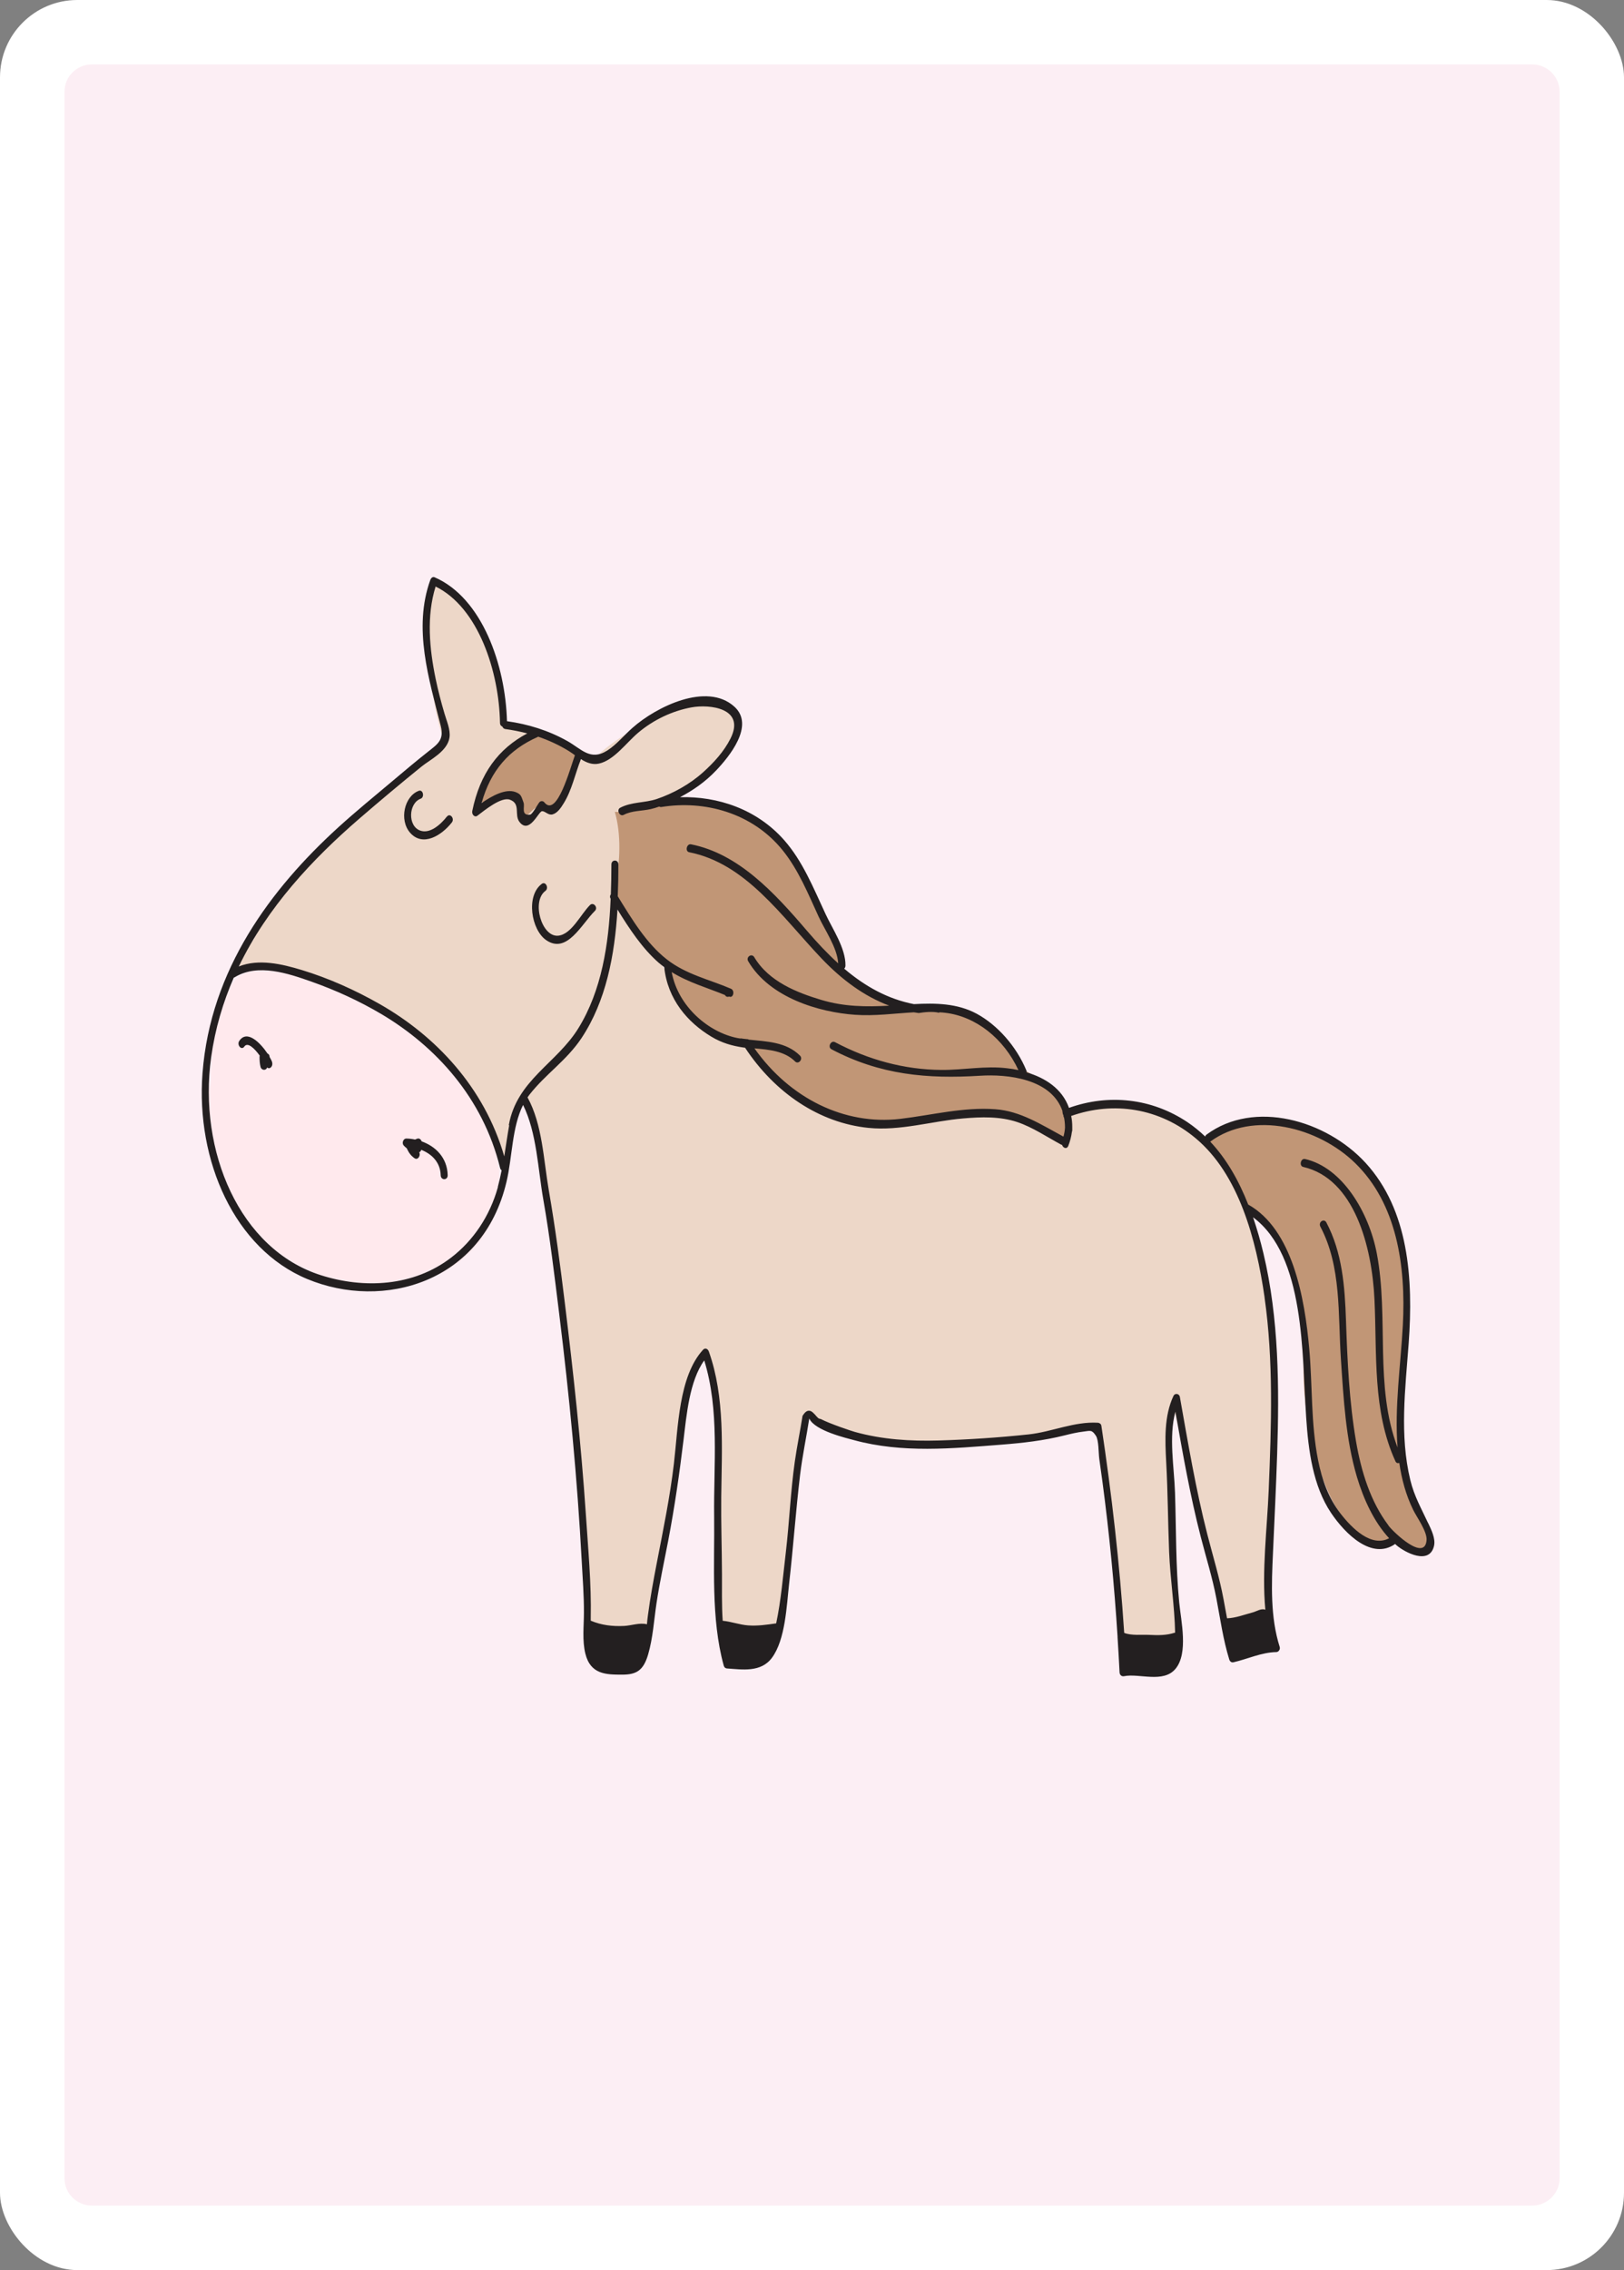 <?xml version="1.0" encoding="UTF-8"?><svg id="Layer_2" xmlns="http://www.w3.org/2000/svg" width="178.58" height="249.45" viewBox="0 0 178.58 249.45"><rect x="0" y="0" width="178.58" height="249.45" fill="#808080" stroke="none"/><defs><style>.cls-1{fill:#edd7c8;}.cls-2{fill:#fff;}.cls-3{fill:#ffe9ed;}.cls-4{fill:#fceef4;}.cls-5{fill:#c19676;}.cls-6{fill:#231f20;}</style></defs><g id="cartes-couleurs"><g id="card-bg"><rect id="bg" class="cls-2" width="178.58" height="249.45" rx="8.5" ry="8.5"/><path id="fg" class="cls-4" d="M171.5,58.26V10.09c0-1.66-1.35-3.01-3.01-3.01H10.09c-1.66,0-3,1.35-3,3.01V239.35c0,1.66,1.34,3.01,3,3.01H168.49c1.66,0,3.01-1.35,3.01-3.01V91.4m0-.01V58.29M29.01,44.95s.01-.03,.02-.04c-.01,.02-.02,.04-.02,.06"/></g></g><g id="cartes"><g id="horse"><path class="cls-1" d="M140,145.54c-.3-2.62-.88-5.82-2-8.57-.19-1.15-.54-2.3-.77-3.09-.07-.23-.18-.4-.31-.53-.13-.46-.28-.92-.43-1.36-1.36-3.88-3.64-7.29-6.95-9.05-2.3-1.22-6.18-2.26-8.82-1.12-.51,.02-1.01,.07-1.5,.17-.03,0-.05,.02-.08,.03-.32-.18-.73-.16-1.03,.04-1,.67-.91,1.91-.9,3.11-2.66-2.21-6.45-2.91-9.46-2.54-6.4,.77-12.51,2.35-18.62-1.09-2.62-1.48-4.05-3.95-6.28-5.85-1.99-1.69-4.46-1.82-6.39-3.92-1.92-2.1-2.91-5.01-4.78-7.2-1.82-2.13-3.49-4.93-5.93-5.97-.69-.29-1.17,.57-1.07,1.26,.22,1.64,.98,3.06,1.89,4.36-.08,.16-.14,.33-.19,.5-.1,.07-.19,.15-.28,.23-.79,.78-1.37,1.96-1.53,3.16-.06,.49-.07,.94,.13,1.38-.62,1.08-1.31,2.1-2.04,3.08-.98,1.31-2.02,2.53-2.78,3.97-.5-.65-1.02-1.28-1.58-1.84-.32-.33-.74-.09-.79,.38,0,.07,0,.15-.01,.22-.4-.16-.83,.2-.74,.78,.42,2.68,1.24,5.27,2.1,7.86,.67,8.52,3.01,16.98,3.84,25.46,.46,4.67,.95,9.34,1.29,14.02,.28,3.97,.39,8.07,.92,12.03-.18,.96-.44,2.11-.17,3.06,.3,1.05,1.12,1.54,2.01,1.51,1.06-.04,2.56-.26,3.55-.67,.74-.31,1.02-1.08,.97-1.81,.54-1.45,.68-3.32,1.01-4.81,.51-2.31,.96-4.64,1.34-6.99,.69-4.21,.67-9.03,1.77-13.1,.4-1.47,1.11-2.71,1.9-3.9,.55,1.17,1.11,2.32,1.41,3.67,.57,2.65,.59,5.63,.59,8.35,0,5.82,.01,11.62,.09,17.44,.02,1.47,1.2,2.54,2.42,2.17,.64-.13,1.27-.27,1.91-.4,.78-.07,1.64-.63,1.81-1.62,.86-5.01,1.31-10.08,1.91-15.14,.32-2.66,.9-5.27,1.47-7.86,4.09,3.21,9.06,3.47,13.95,3.27,5.83-.24,12.38-.28,18.1-2.26,.68,7.67,1.98,15.24,2.5,22.96,.09,1.28,.88,2.5,2.08,2.45,.35-.01,.66-.04,.97-.09,1.09,.82,2.96,.06,2.94-1.81-.07-8.72-1.74-16.86-.37-25.16,.64,3.02,1.76,5.98,2.46,8.93,1.12,4.73,1.87,9.59,3.1,14.28,.3,1.15,1.46,2.18,2.53,1.69,1.48-.68,2.03-1.65,2.2-3.5,.16-1.71,.19-3.69,.04-5.62,.1-1.1,.08-2.22,.04-3.32,0-.19-.01-.39-.02-.59,.28-.45,.46-.99,.48-1.62,.08-2.68,.02-5.37-.12-8.07,.82-3.7,.57-8.18,.21-11.35Z"/><path class="cls-5" d="M157.26,168.27c-2.08-3.87-2.84-7.6-3.44-11.66,.07-.13,.13-.28,.15-.46,.56-7.19,1.57-15.95-1.1-22.73-1.79-4.53-5.53-8.72-9.85-9.32-2.49-1.02-5.12-1.25-6.91-.33-.35,.03-.7,.07-1.03,.18-.11,.03-.2,.09-.27,.15-.45-.04-.94,.07-1.48,.41-.38,.23-.49,.98-.14,1.31,1.27,1.22,2.02,2.86,2.89,4.44h0c.48,1.86,1.31,2.54,2.52,3.78,2.08,2.12,3.42,4.75,4.27,7.83,.37,1.36,.64,2.75,.83,4.14-.04,.06-.07,.12-.08,.21-.82,5.92,.19,12.86,2.62,18.15,1.3,2.83,4.66,7.06,7.37,4.7,.81,.84,1.52,1.15,2.67,1.22,.85,.05,1.44-1.18,.99-2.02Z"/><path class="cls-5" d="M62.95,82.22c-.9-.66-1.82-1.16-2.82-1.57-.35-.14-.72,0-.99,.27-1.21,.19-2.36,1.34-3.27,2.17-1.33,1.21-2.2,2.47-3.04,4.17-.29,.58,.29,1.28,.79,.93,.69-.5,1.68-.92,2.53-.77,.08,.02,.15,.04,.21,.06,.13,.37,.37,.7,.7,.86,.07,.25,.13,.54,.22,.85,.21,.72,1.1,1.19,1.59,.49,.28-.4,.55-.81,.83-1.21,.02,.03,.04,.06,.06,.09,.33,.44,1.01,.42,1.34,0,.53-.68,1-1.38,1.36-2.22,.29-.68,.37-1.61,.64-2.29,.45-.48,.54-1.35-.14-1.85Z"/><path class="cls-5" d="M115.06,119.27c-.65-.54-1.59-1.34-2.52-1.67-2.76-6.23-8.82-7.08-14.31-6.99-.71-.26-1.41-.5-1.9-.83-1.21-.82-2.38-2.12-3.71-2.73,.02-2.9-1.85-6.08-3.04-8.47-1.39-2.76-3.07-5.59-5.31-7.48-2.3-1.94-5.03-2.53-7.8-2.76-2.19-.18-5.87-.94-7.79,.82-.55-.49-1.55-.11-1.55,.89,0,1.6,.06,3.31,.3,4.98-.29,4.58,2.45,7.98,5.89,10.53-.08,2.6,1.6,4.97,3.27,6.5,1.84,1.69,4.18,2.22,6.21,3.38,.58,.97,1.39,1.8,2.11,2.47,.18,.16,.36,.33,.55,.5,1.46,1.8,3.25,3.13,5.71,4.03,3.16,1.15,6.78,1.03,10.19,.24,.49,0,.96,0,1.4,0,2.59-.04,5.22-.85,7.78-.1,.93,.27,2.12,.59,3.25,1.01,.66,.49,1.33,.94,2.02,1.11,.1,.02,.19,.02,.28,.02,.16,.11,.33,.22,.47,.35,.41,.36,.82-.24,.69-.71,.51-2.24-.76-3.87-2.2-5.07Z"/><path class="cls-1" d="M80.08,77.49c-3.48-.75-6.57,.16-9.66,2.14-1.59,1.02-3.99,2.44-5.6,4.28-.32-.74-1.31-.48-1.55,.26-.36,1.11-.78,2.17-1.16,3.27-.13,.37-.29,.74-.45,1.12-.11,.03-.22,.07-.34,.12-.07,.03-.51,.42-.58,.42-.06,0-.56-.45-.64-.48-.25-.11-.5-.13-.76-.06-.52,.12-.94,.66-1.36,1.01-.11,.09-.22,.18-.33,.27-.15-.82-.39-1.62-1-2.04-1.04-.72-2.23,.51-3.18,.92-.39,.17-.88,.32-1.34,.53,.34-1.47,.85-2.85,1.75-4.07,.54-.73,1.18-1.32,1.69-2.08,.18-.27,.38-.8,.63-1.27,.84-.07,1.33-.25,1.82-1.15,.24-.43-.12-1.11-.55-1.03-.49-.07-.85,.04-1.26,.2-.34-.12-.65-.35-.95-.58,.3-3.29-1.17-6.9-2.38-9.73-.31-.74-2.23-4.7-3.72-4.96-.09-.08-.19-.15-.29-.2-.52-.63-1.62-.48-1.67,.74-.21,5.14-.11,11.61,1.74,16.66-.62,.51-1.22,1.08-1.79,1.68-1.49,1.03-2.88,2.29-4.32,3.4-2.07,1.6-4.21,3.14-6.15,4.96-2.12,1.98-3.97,4.32-5.73,6.73-1.08,1.48-2.28,2.93-3.03,4.67-.49,.65-.98,1.29-1.48,1.93h0c-.51,.6,.15,1.85,.83,1.28,.18-.15,.36-.31,.54-.46,2.41,.73,4.93,.77,7.34,1.68,2.84,1.07,5.63,2.72,8.23,4.44,2.38,1.59,4.93,3.32,6.79,5.71,1.3,1.69,4.64,6.14,4.52,8.57-.05,.99,1.25,.98,1.31,0,.06-1.02,.08-1.92,.04-2.74,.56-1.07,1.05-2.19,1.65-3.24,.93-1.61,2.23-2.5,3.45-3.75,1.3-1.35,2.59-2.78,3.48-4.55,2.14-4.29,2.79-9.78,3.02-14.73,.01-.05,.03-.1,.04-.15,.51-2.5,.65-5.48-.07-8,2.33,.16,4.89-1.17,6.91-2.27,2.7-1.47,5.1-3.5,6.58-6.59,.49-1.02,.09-2.65-1-2.88Z"/><g><path class="cls-3" d="M43.58,112.47c-.82-.67-1.67-1.25-2.57-1.63-1.99-1.57-4.21-2.88-6.41-3.08-3.94-2.02-8.74-2.56-10.44,2.99-.73,2.4-1.01,5.28-.98,7.83,0,.17,0,.36,.01,.54-1.22,2.93,.22,7.48,1.18,10.09,1.31,3.57,3.34,6.75,6.08,8.33,1.86,1.46,4.4,2.51,6.48,3.25,4.36,1.57,10.67,.54,14.35-2.75,8.66-7.76,.24-21.24-7.7-25.58Z"/><g><path class="cls-6" d="M157.04,167.37c-.74-1.6-1.53-2.95-1.96-4.74-1.19-4.92-.55-10-.18-14.99,.53-7.15,0-14.68-4.73-19.85-4.32-4.71-12.26-6.99-17.5-3.11-.08,.06-.12,.13-.14,.21-.6-.57-1.24-1.1-1.94-1.57-3.97-2.66-8.7-3.13-13.04-1.58-.76-2.13-2.63-3.3-4.65-3.9,0-.07,0-.14-.04-.22-1.1-2.65-3.17-4.98-5.45-6.22-2.14-1.16-4.57-1.19-6.91-1.06-2.88-.56-5.38-1.95-7.67-3.9,.08-.07,.14-.18,.14-.34,.03-1.91-1.44-4.04-2.18-5.64-1.34-2.87-2.52-5.83-4.56-8.14-3.02-3.42-7.31-4.83-11.45-4.72,1.44-.76,2.77-1.68,3.95-2.92,1.41-1.48,4.33-4.97,2.01-7.04-3.03-2.72-8.58,.03-11.18,2.33-.92,.81-1.76,1.85-2.78,2.5-1.86,1.19-2.85-.18-4.41-1.05-2.09-1.17-4.33-1.85-6.62-2.17-.17-6.16-2.73-13.56-7.97-15.82-.21-.09-.4,.11-.47,.32-1.9,5.31-.14,10.86,1.16,16.03,.38,1.52-.35,1.99-1.35,2.78-1.33,1.05-2.62,2.13-3.92,3.23-2.02,1.7-4.06,3.36-6.03,5.15-7.37,6.72-14.03,15.58-14.9,26.98-.74,9.65,3.54,19.3,11.5,22.62,8.38,3.49,19.32,.4,21.93-10.69,.64-2.71,.59-5.98,1.82-8.43,1.51,3.05,1.63,7.04,2.23,10.43,.73,4.15,1.22,8.32,1.74,12.51,1.12,9.05,1.99,18.09,2.48,27.21,.1,1.87,.25,3.75,.24,5.63,0,1.48-.2,3.07,.16,4.52,.57,2.29,2.3,2.3,4.04,2.3,1.56,0,2.34-.44,2.86-2.22,.53-1.81,.64-3.75,.92-5.62,.35-2.31,.85-4.6,1.29-6.89,.7-3.67,1.23-7.32,1.68-11.04,.34-2.78,.65-6.49,2.28-8.76,1.7,5.47,1.02,11.43,1.09,17.15,.06,5.37-.37,11.19,1.05,16.37,.05,.2,.19,.32,.37,.33,1.64,.11,3.73,.47,4.94-1.18,1.48-2,1.61-5.72,1.89-8.19,.45-3.96,.73-7.95,1.2-11.9,.25-2.08,.69-4.13,1.01-6.2,.58,1.35,4.19,2.18,4.92,2.38,5.32,1.45,10.79,.92,16.18,.5,2.41-.19,4.65-.44,7.01-1.03,.68-.17,1.35-.33,2.04-.41,.78-.1,.92-.22,1.37,.46,.32,.48,.28,1.88,.37,2.54,.12,.84,.24,1.68,.35,2.52,.75,5.64,1.3,11.31,1.66,17,0,.03,0,.05,0,.08,.08,1.28,.16,2.56,.22,3.84,.01,.31,.23,.49,.49,.44,1.67-.34,4.33,.8,5.67-.82,1.42-1.72,.6-5.24,.4-7.28-.39-4-.33-8.02-.46-12.04-.09-2.82-.71-6.14,.04-8.93,.81,4.61,1.63,9.27,2.79,13.76,.58,2.26,1.28,4.47,1.72,6.78,.43,2.25,.74,4.51,1.41,6.68,.07,.24,.25,.37,.47,.32,1.59-.37,3.07-1.09,4.71-1.12,.23,0,.46-.29,.37-.57-1.04-3.26-.9-6.88-.74-10.3,.16-3.62,.34-7.24,.46-10.87,.24-7.38,.2-14.91-1.51-22.08-.32-1.35-.7-2.67-1.14-3.96,5.73,4.25,5.38,15.05,5.84,21.97,.24,3.66,.75,7.56,2.74,10.52,1.57,2.33,4.49,5.2,7.05,3.41,.05,.04,.09,.09,.13,.13,.94,.81,3.64,2.23,4.14,.08,.19-.81-.32-1.81-.63-2.48ZM59.18,80.95c1.17,.4,2.3,.92,3.37,1.58,.23,.14,.45,.3,.67,.46-.53,1.44-1.98,6.92-3.37,5.17-.14-.17-.4-.17-.54,0-.2,.24-.76,1.33-1.02,1.36-1.05,.12-.55-.89-.72-1.33-.25-.65-.22-.9-.87-1.15-1.1-.42-2.61,.42-3.74,1.2,.99-3.58,3.03-5.87,6.15-7.25,.03-.01,.05-.03,.07-.05Zm-4.43,49.5c-.89,3.2-2.72,5.88-5.11,7.72-4.18,3.23-9.66,3.46-14.38,1.95-8.91-2.85-13.48-13.61-12.04-23.96,.44-3.14,1.31-6.04,2.49-8.74,.04,0,.08-.01,.11-.04,2.54-1.55,5.89-.41,8.46,.5,2.63,.93,5.22,2.11,7.67,3.56,5.94,3.53,11.15,9.17,13.04,16.9,.03,.13,.1,.21,.17,.26-.12,.62-.26,1.23-.42,1.83Zm1.24-6.79c-.2,1.13-.36,2.27-.54,3.41-2.21-7.64-7.58-13.24-13.65-16.71-2.75-1.57-5.66-2.87-8.62-3.77-2.18-.66-4.72-1.26-6.92-.39,3.14-6.51,8.1-11.79,13.25-16.24,2.26-1.95,4.55-3.87,6.86-5.74,.93-.75,2.84-1.66,3.06-3.19,.12-.85-.33-1.84-.55-2.61-.37-1.25-.7-2.51-.97-3.8-.69-3.33-1.03-6.9-.01-10.17,4.71,2.32,6.98,9.35,7.08,14.98,0,.22,.12,.36,.26,.41,.06,.13,.16,.25,.31,.27,.81,.11,1.62,.27,2.43,.48-3.16,1.68-5.2,4.37-6.05,8.54-.07,.37,.27,.73,.56,.51,.8-.6,2.63-2.12,3.59-1.76,1.22,.45,.43,1.66,1.05,2.45,1.08,1.38,2.09-1.17,2.47-1.19,.36-.02,.68,.48,1.16,.35,.53-.14,.92-.72,1.22-1.21,.91-1.46,1.26-3.25,1.9-4.86,.61,.38,1.25,.65,1.98,.49,1.65-.36,3.01-2.29,4.3-3.38,1.71-1.45,3.8-2.42,5.88-2.8,1.96-.36,5.97,.06,4.29,3.42-.72,1.44-1.86,2.67-2.98,3.68-1.48,1.34-3.33,2.36-5.13,2.97-1.31,.44-2.77,.3-4.02,.96-.45,.24-.06,1.02,.39,.78,.91-.48,1.99-.41,2.96-.63,.32-.07,.63-.17,.94-.28,.07,.04,.14,.06,.23,.05,4.71-.77,10.02,.61,13.37,4.79,1.71,2.13,2.76,4.71,3.93,7.26,.66,1.44,2.05,3.41,2.15,5.13-1.18-1.07-2.32-2.28-3.44-3.59-3.61-4.22-7.54-8.46-12.74-9.49-.48-.1-.69,.78-.2,.87,6.21,1.23,10.08,6.96,14.51,11.63,2.29,2.41,4.74,4.2,7.48,5.23-2.54,.14-4.97,.12-7.49-.64-2.59-.78-5.74-1.98-7.35-4.69-.28-.47-.95-.02-.66,.46,2.38,4.02,7.81,5.59,11.73,5.87,2.16,.16,4.32-.15,6.48-.27,.18,.03,.36,.05,.53,.08,.6-.1,1.57-.2,2.24-.03,0-.02,.02-.03,.03-.05,.21,.01,.42,.02,.63,.05,3.37,.39,6.44,2.8,8.07,6.3-.41-.09-.82-.16-1.22-.2-2.43-.3-4.82,.2-7.26,.18-4.06-.03-8-1.1-11.69-3.05-.45-.24-.84,.54-.39,.78,5.37,2.83,10.55,3.27,16.34,2.91,2.98-.19,7.85,.3,9.07,3.9-.01,.02-.01,.04-.02,.06,0,.02,.02,.03,.02,.05,.01,.06,.02,.13,.03,.19,.04,.08,.08,.16,.08,.28,0,.02,0,.04,0,.05,.02,.02,.03,.03,.05,.04,.07,.35,.11,.73,.11,1.13-.02,.34-.08,.67-.17,.99-2.46-1.33-4.74-2.81-7.49-3.01-3.53-.26-6.98,.65-10.47,1.06-6.12,.71-12.12-2.24-16.02-7.75,1.57,.14,3.31,.28,4.47,1.44,.37,.37,.92-.26,.54-.64-1.52-1.52-3.69-1.55-5.66-1.76l-.03-.04c-.28-.03-.57-.05-.85-.1,0,0,0,.01,0,.02-.1-.02-.21-.03-.32-.05-3.15-.61-6.54-3.43-7.25-7.25,1.84,1.14,3.88,1.71,5.86,2.52,.06,.12,.16,.2,.31,.2,.05,0,.08-.01,.12-.03h.03c.46,.21,.66-.66,.2-.86-2.37-1.02-4.93-1.56-7.06-3.23-2.25-1.76-3.82-4.39-5.39-6.93,.05-1.17,.07-2.34,.07-3.49,0-.58-.77-.58-.77,0,0,1.08-.02,2.18-.06,3.28-.1,.12-.13,.3-.02,.48-.21,5.02-.99,10.08-3.55,14.23-2.38,3.86-6.76,5.69-7.65,10.64Zm83.06,18.89c1,7,.75,14.13,.46,21.19-.17,4.18-.77,8.82-.37,13.15-.43-.19-.97,.18-1.38,.29-.92,.24-1.88,.62-2.83,.65-.13-.69-.25-1.37-.38-2.06-.45-2.43-1.17-4.75-1.78-7.13-1.27-4.94-2.13-10.08-3.03-15.14-.07-.38-.55-.44-.7-.11-1.05,2.22-.93,4.86-.8,7.31,.18,3.28,.19,6.55,.32,9.84,.12,2.94,.6,5.93,.66,8.87-.01,0-.03,0-.04,0-.92,.3-1.84,.29-2.79,.24-.82-.04-1.97,.1-2.77-.22-.5-7.63-1.37-15.21-2.51-22.76-.03-.2-.21-.32-.37-.33-2.59-.16-5.06,1-7.62,1.28-3.28,.35-6.61,.57-9.89,.67-3.08,.09-6.21-.1-9.22-.94-.33-.09-2.7-.87-3.78-1.43-.1,0-.21-.04-.31-.14-.03-.03-.06-.07-.09-.1-.06-.05-.1-.09-.12-.13-.19-.21-.4-.45-.61-.51-.39-.11-.63,.21-.85,.54-.26,1.67-.61,3.33-.85,5.02-.47,3.31-.6,6.67-.99,9.99-.31,2.6-.52,5.25-1.06,7.8-.01,0-.02-.01-.03,0-1.04,.15-1.99,.29-3.04,.22-.96-.07-1.87-.42-2.81-.51-.12-1.73-.07-3.51-.08-5.12-.01-2.83-.11-5.65-.08-8.48,.06-5.36,.43-10.92-1.36-15.98-.11-.31-.41-.45-.64-.2-2.69,2.93-2.74,8.59-3.21,12.56-.43,3.63-1.17,7.21-1.86,10.78-.38,1.96-.74,3.91-1,5.9-.04,.28-.07,.59-.1,.92,0,0,0,0-.02,0-.82-.19-1.68,.15-2.51,.19-1.25,.06-2.48-.08-3.65-.58,0-.09,0-.18,0-.27,.08-3.8-.29-7.65-.54-11.44-.52-7.76-1.36-15.43-2.3-23.13-.51-4.18-1.05-8.3-1.77-12.44-.59-3.41-.7-7.23-2.34-10.22,.07-.1,.14-.21,.22-.31,1.77-2.26,4.07-3.74,5.71-6.2,2.7-4.07,3.65-9.08,3.96-14.13,1.33,2.14,2.72,4.26,4.54,5.85,.2,.17,.4,.32,.6,.48,.37,3.53,2.57,6.07,5.19,7.64,1.13,.68,2.27,1.01,3.53,1.19,.06,0,.12,.01,.17,.02,3.29,4.99,8.19,8.27,13.58,8.81,3.49,.35,6.94-.74,10.41-1.04,1.98-.17,4.04-.24,5.97,.41,1.68,.57,3.22,1.62,4.8,2.47,.03,.02,.07,.02,.1,.03,.1,.34,.52,.51,.68,.11,.2-.5,.33-1.01,.4-1.54,.02-.06,.04-.12,.04-.19,0-.08,0-.15,0-.23,0-.02,0-.05,0-.07,0-.03,0-.05,0-.07,0-.42-.04-.82-.12-1.19,4.63-1.64,9.71-.89,13.7,2.46,4.72,3.95,6.64,11.04,7.57,17.49Zm13.63,25.07c-1.97-2.6-2.99-5.88-3.57-9.25-.74-4.32-.95-8.83-1.1-13.23-.13-3.81-.41-7.49-2.16-10.81-.26-.49-.92-.04-.66,.46,2.33,4.4,1.93,9.6,2.26,14.57,.29,4.34,.53,8.79,1.76,12.93,.73,2.45,1.88,4.95,3.54,6.74-1.95,1.03-4.07-1.07-5.35-2.72-1.29-1.66-2.03-3.69-2.46-5.86-.8-4.01-.61-8.16-.97-12.23-.51-5.7-1.86-13.12-6.7-15.85h-.01c-1.03-2.62-2.37-5-4.18-6.92,4.7-3.46,11.88-1.61,15.95,2.37,4.54,4.43,5.58,11.21,5.23,17.81-.23,4.28-.93,8.99-.58,13.43-2.56-6.71-.94-14.25-2.28-21.31-.87-4.56-3.8-9.46-7.89-10.39-.48-.11-.69,.76-.2,.87,5.62,1.29,7.56,8.76,7.83,14.56,.29,6.08-.23,12.23,2.3,17.77,.1,.22,.27,.25,.43,.19,.26,1.8,.73,3.54,1.53,5.17,.38,.78,1.54,2.37,1.47,3.31-.18,2.42-3.6-.81-4.2-1.6Z"/><path class="cls-6" d="M49.14,89.73c-.68,.87-1.86,1.93-2.93,1.54-1.4-.5-1.29-3,.04-3.5,.47-.17,.27-1.05-.2-.87-1.59,.59-2.18,3.21-.95,4.61,1.41,1.6,3.49,.27,4.59-1.14,.33-.43-.21-1.07-.54-.64Z"/><path class="cls-6" d="M64.88,99.45c-1.03,1.02-2.04,3.24-3.51,3.37-1.82,.16-2.94-3.78-1.4-4.92,.42-.31,.03-1.09-.39-.78-1.78,1.32-1.16,5.05,.47,6.18,2.29,1.59,3.89-1.75,5.37-3.21,.38-.37-.17-1.01-.54-.64Z"/><path class="cls-6" d="M29.92,116.69c-.06-.15-.15-.34-.27-.54,0-.04-.02-.08-.02-.12-.02-.14-.12-.22-.22-.27-.81-1.21-2.25-2.63-3.09-1.39-.31,.45,.23,1.09,.54,.64,.37-.55,1.13,.2,1.7,.99-.01,.04-.02,.08-.02,.12,0,.39,.02,.74,.11,1.12,.1,.38,.6,.44,.72,.06,.32,.27,.7-.18,.54-.6Z"/><path class="cls-6" d="M46.36,125.42c-.06-.22-.27-.37-.47-.3-.09,.03-.17,.07-.25,.1-.33-.07-.65-.11-.97-.11-.32,0-.52,.5-.27,.77,.11,.12,.22,.22,.34,.31,0,.01,0,.03,.01,.04,.21,.45,.45,.78,.83,1.04,.37,.26,.72-.31,.51-.65,.1-.03,.19-.12,.23-.27,1.12,.44,2.1,1.34,2.14,2.79,.01,.58,.78,.58,.77,0-.05-1.96-1.37-3.19-2.87-3.72Z"/></g></g></g></g></svg>